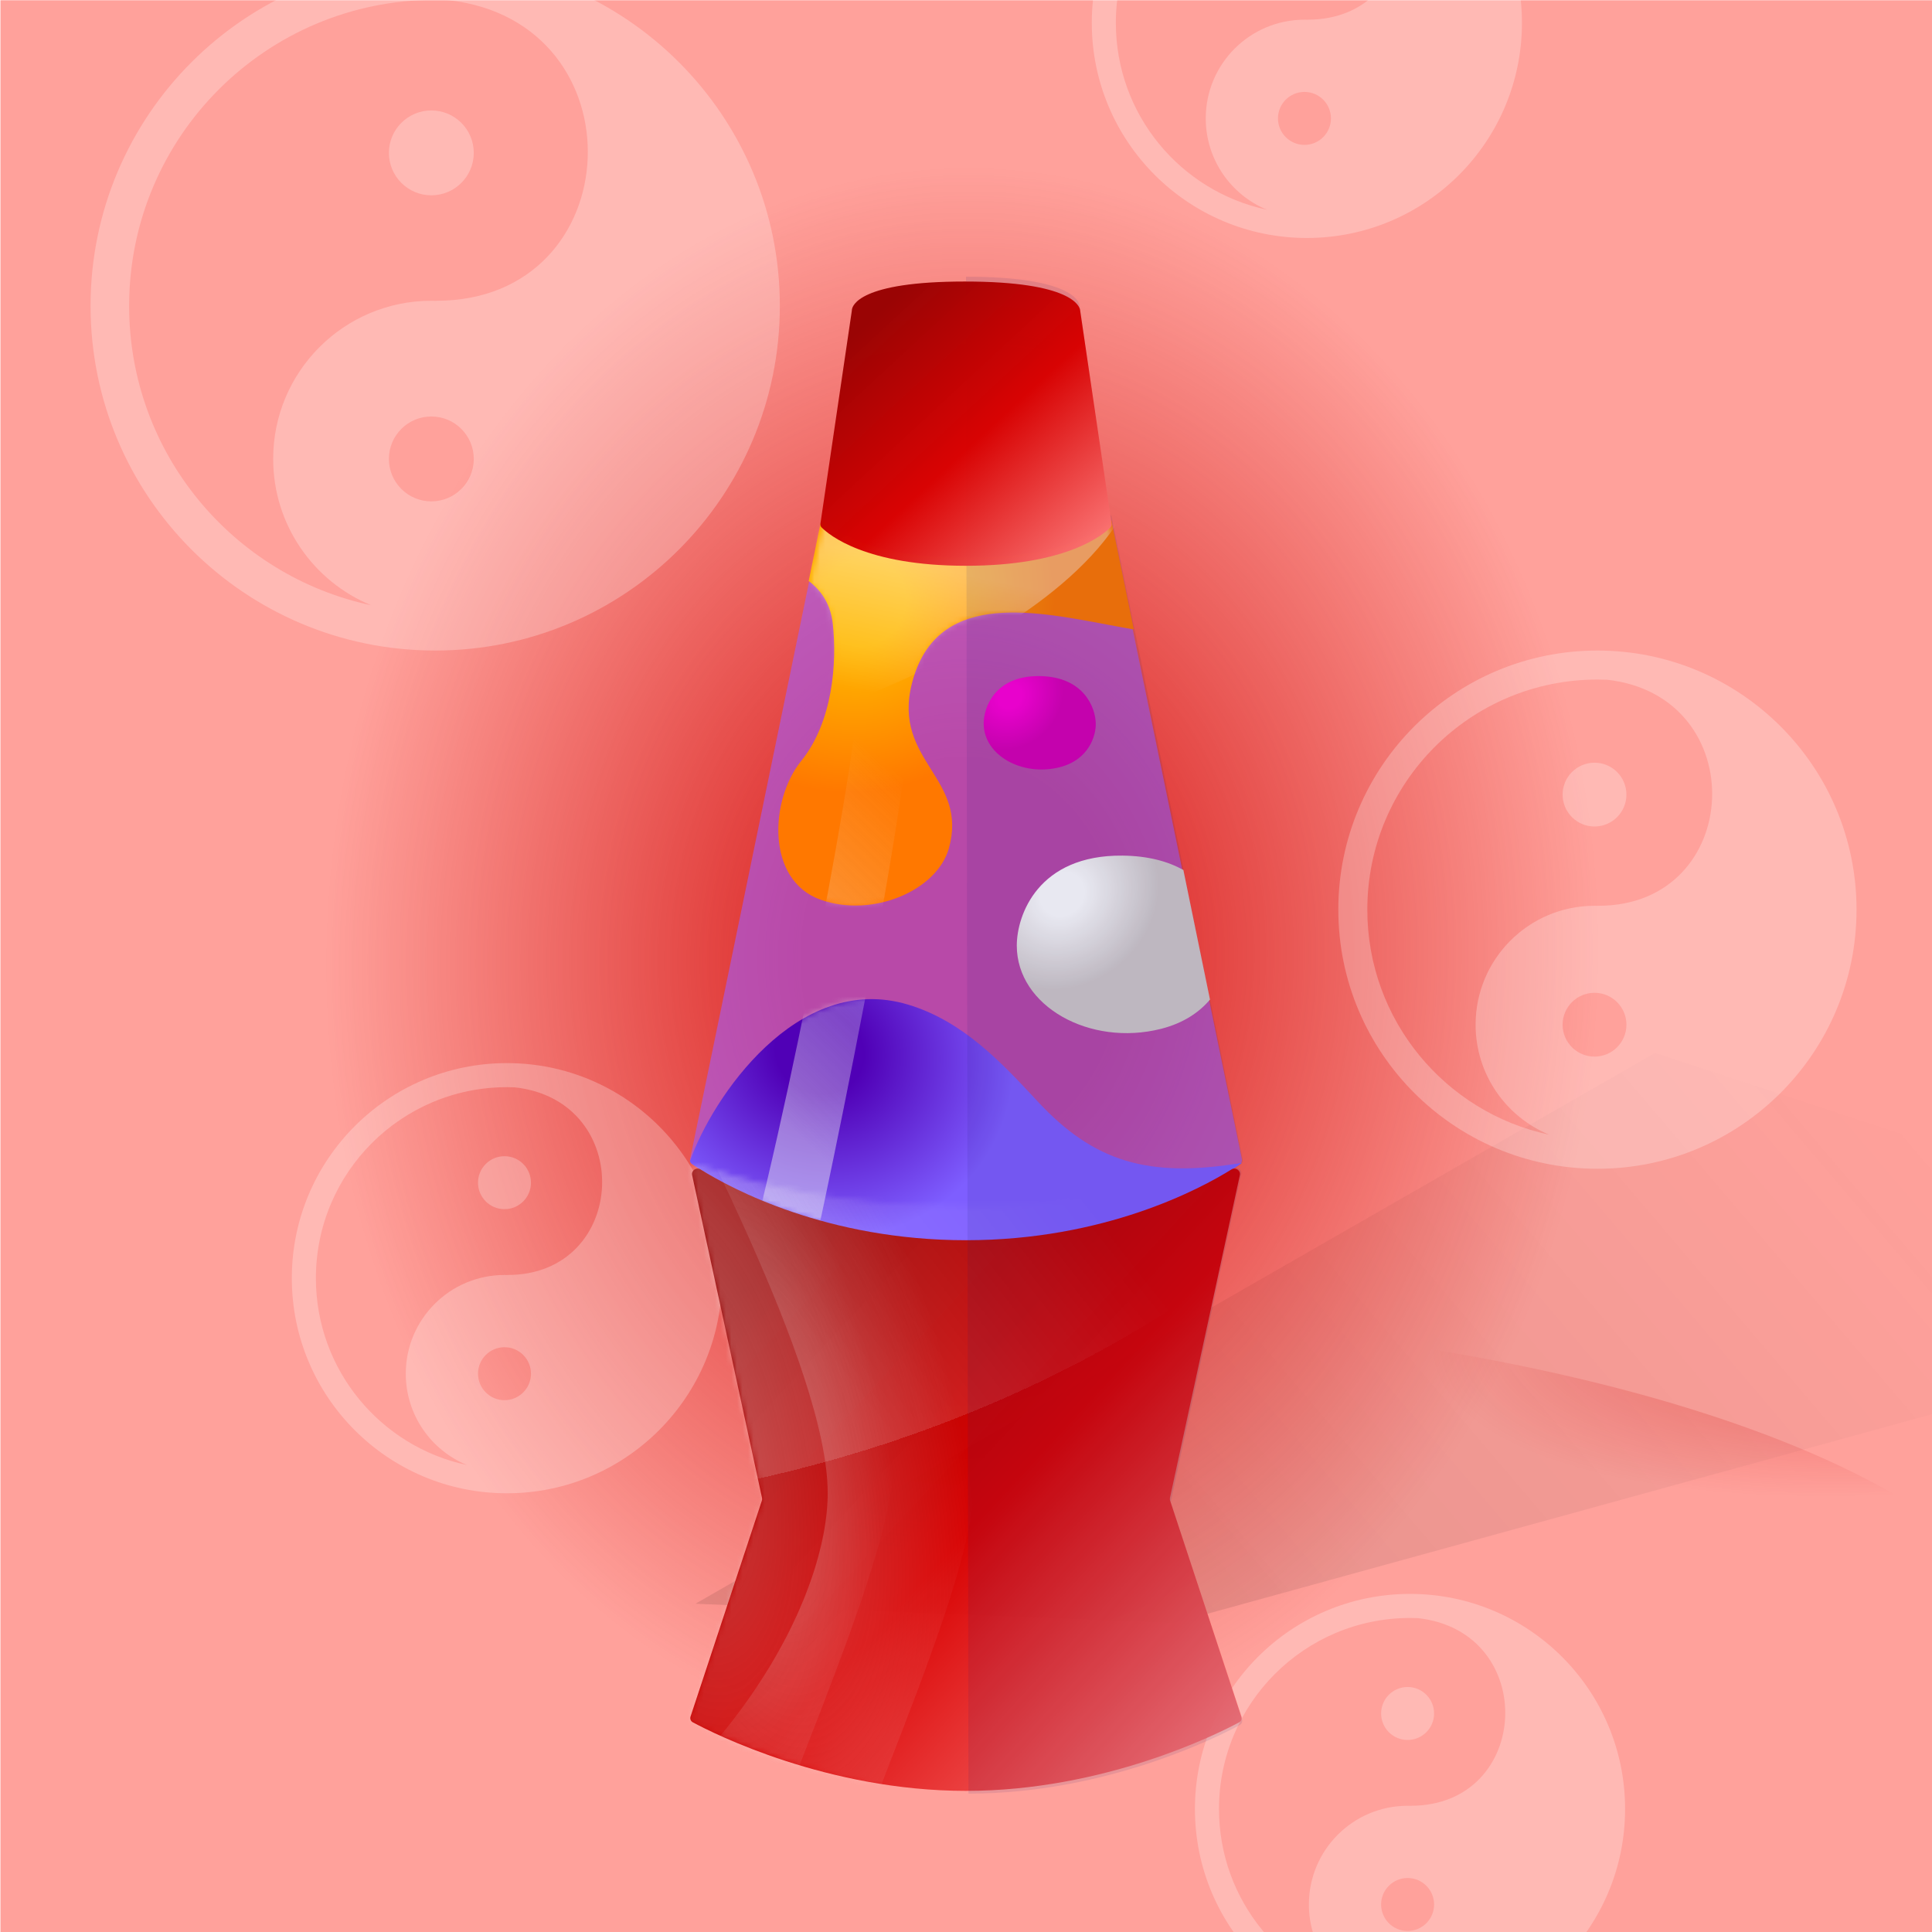 
    <svg width="350" height="350" viewBox="0 0 350 350" fill="none" xmlns="http://www.w3.org/2000/svg">
    
  <!-- Peach BG -->
  <g clip-path="url(#clip0_28_283)">
  <rect width="350" height="350" fill="white"/>
  <rect x="0.08" y="0.045" width="350" height="350" fill="#FFA19B"/>
  <path d="M125.979 290.538L299.833 190.751L430.988 233.879L212.56 294.049L125.979 290.538Z" fill="url(#paint0_linear_28_283)" fill-opacity="0.1"/>
  <g opacity="0.45" filter="url(#filter0_f_28_283)">
  <ellipse rx="194.596" ry="66.764" transform="matrix(1 0.002 0.002 -1 176.078 304.638)" fill="url(#paint1_radial_28_283)"/>
  </g>
  <g opacity="0.7" filter="url(#filter1_f_28_283)">
  <ellipse cx="174.396" cy="137.609" rx="196.647" ry="242.448" transform="rotate(0.127 174.396 137.609)" fill="url(#paint2_radial_28_283)"/>
  </g>
  </g>
  <defs>
  <filter id="filter0_f_28_283" x="-23.076" y="233.315" width="398.306" height="142.646" filterUnits="userSpaceOnUse" color-interpolation-filters="sRGB">
  <feFlood flood-opacity="0" result="BackgroundImageFix"/>
  <feBlend mode="normal" in="SourceGraphic" in2="BackgroundImageFix" result="shape"/>
  <feGaussianBlur stdDeviation="2.279" result="effect1_foregroundBlur_28_283"/>
  </filter>
  <filter id="filter1_f_28_283" x="-26.808" y="-109.396" width="402.409" height="494.01" filterUnits="userSpaceOnUse" color-interpolation-filters="sRGB">
  <feFlood flood-opacity="0" result="BackgroundImageFix"/>
  <feBlend mode="normal" in="SourceGraphic" in2="BackgroundImageFix" result="shape"/>
  <feGaussianBlur stdDeviation="2.279" result="effect1_foregroundBlur_28_283"/>
  </filter>
  <linearGradient id="paint0_linear_28_283" x1="194.836" y1="271.638" x2="316.538" y2="167.936" gradientUnits="userSpaceOnUse">
  <stop/>
  <stop offset="1" stop-color="#333333" stop-opacity="0"/>
  </linearGradient>
  <radialGradient id="paint1_radial_28_283" cx="0" cy="0" r="1" gradientUnits="userSpaceOnUse" gradientTransform="translate(194.596 76.624) rotate(99.123) scale(43.977 125.337)">
  <stop offset="0.229" stop-color="#CF0000"/>
  <stop offset="0.906" stop-color="#CF0000" stop-opacity="0"/>
  </radialGradient>
  <radialGradient id="paint2_radial_28_283" cx="0" cy="0" r="1" gradientUnits="userSpaceOnUse" gradientTransform="translate(174.396 173.413) rotate(92.559) scale(157.837 128.153)">
  <stop offset="0.229" stop-color="#CF0000"/>
  <stop offset="0.906" stop-color="#CF0000" stop-opacity="0"/>
  </radialGradient>
  <clipPath id="clip0_28_283">
  <rect width="350" height="350" fill="white"/>
  </clipPath>
  </defs>

    
  <!-- YinYang Overlay -->
  <g clip-path="url(#clip0_589_123547)">
  <g style="mix-blend-mode:overlay">
  <path fill-rule="evenodd" clip-rule="evenodd" d="M78.841 117.851C113.323 117.851 141.276 89.898 141.276 55.417C141.276 20.935 113.323 -7.018 78.841 -7.018C44.359 -7.018 16.406 20.935 16.406 55.417C16.406 89.898 44.359 117.851 78.841 117.851ZM78.841 -0.029C79.613 -0.029 80.381 -0.014 81.145 0.018C116.331 3.897 114.168 54.485 79.074 54.485C79.041 54.485 79.008 54.489 78.975 54.497C78.698 54.489 78.421 54.485 78.142 54.485C62.317 54.485 49.487 67.314 49.487 83.139C49.487 95.104 56.82 105.356 67.237 109.646C42.186 104.312 23.395 82.059 23.395 55.417C23.395 24.795 48.219 -0.029 78.841 -0.029ZM78.142 90.827C82.388 90.827 85.83 87.385 85.83 83.139C85.83 78.894 82.388 75.452 78.142 75.452C73.896 75.452 70.454 78.894 70.454 83.139C70.454 87.385 73.896 90.827 78.142 90.827Z" fill="white" fill-opacity="0.25"/>
  <path d="M85.83 27.694C85.83 31.939 82.388 35.382 78.142 35.382C73.896 35.382 70.454 31.939 70.454 27.694C70.454 23.448 73.896 20.006 78.142 20.006C82.388 20.006 85.83 23.448 85.83 27.694Z" fill="white" fill-opacity="0.25"/>
  </g>
  <g style="mix-blend-mode:overlay">
  <path fill-rule="evenodd" clip-rule="evenodd" d="M91.83 270.521C113.349 270.521 130.794 253.076 130.794 231.556C130.794 210.036 113.349 192.591 91.83 192.591C70.31 192.591 52.865 210.036 52.865 231.556C52.865 253.076 70.31 270.521 91.83 270.521ZM91.83 196.953C92.311 196.953 92.791 196.963 93.268 196.982C115.226 199.403 113.877 230.974 91.975 230.974C91.954 230.974 91.934 230.977 91.913 230.982C91.74 230.977 91.567 230.974 91.393 230.974C81.517 230.974 73.51 238.981 73.51 248.857C73.51 256.324 78.087 262.723 84.588 265.4C68.954 262.071 57.227 248.183 57.227 231.556C57.227 212.445 72.719 196.953 91.83 196.953ZM91.393 253.655C94.043 253.655 96.191 251.507 96.191 248.857C96.191 246.208 94.043 244.06 91.393 244.06C88.744 244.06 86.596 246.208 86.596 248.857C86.596 251.507 88.744 253.655 91.393 253.655Z" fill="white" fill-opacity="0.25"/>
  <path d="M96.191 214.254C96.191 216.904 94.043 219.052 91.393 219.052C88.744 219.052 86.596 216.904 86.596 214.254C86.596 211.605 88.744 209.456 91.393 209.456C94.043 209.456 96.191 211.605 96.191 214.254Z" fill="white" fill-opacity="0.25"/>
  </g>
  <g style="mix-blend-mode:overlay">
  <path fill-rule="evenodd" clip-rule="evenodd" d="M255.436 366.68C276.956 366.68 294.401 349.235 294.401 327.715C294.401 306.195 276.956 288.75 255.436 288.75C233.916 288.75 216.471 306.195 216.471 327.715C216.471 349.235 233.916 366.68 255.436 366.68ZM255.436 293.112C255.918 293.112 256.397 293.122 256.874 293.141C278.833 295.562 277.483 327.133 255.582 327.133C255.561 327.133 255.54 327.136 255.52 327.141C255.347 327.136 255.174 327.133 255 327.133C245.123 327.133 237.117 335.14 237.117 345.016C237.117 352.483 241.693 358.882 248.194 361.559C232.56 358.23 220.833 344.342 220.833 327.715C220.833 308.604 236.325 293.112 255.436 293.112ZM255 349.814C257.65 349.814 259.798 347.666 259.798 345.016C259.798 342.367 257.65 340.219 255 340.219C252.35 340.219 250.202 342.367 250.202 345.016C250.202 347.666 252.35 349.814 255 349.814Z" fill="white" fill-opacity="0.25"/>
  <path d="M259.798 310.413C259.798 313.063 257.65 315.211 255 315.211C252.35 315.211 250.202 313.063 250.202 310.413C250.202 307.764 252.35 305.615 255 305.615C257.65 305.615 259.798 307.764 259.798 310.413Z" fill="white" fill-opacity="0.25"/>
  </g>
  <g style="mix-blend-mode:overlay">
  <path fill-rule="evenodd" clip-rule="evenodd" d="M236.751 43.112C258.271 43.112 275.716 25.667 275.716 4.147C275.716 -17.373 258.271 -34.818 236.751 -34.818C215.232 -34.818 197.787 -17.373 197.787 4.147C197.787 25.667 215.232 43.112 236.751 43.112ZM236.751 -30.456C237.233 -30.456 237.713 -30.446 238.19 -30.427C260.148 -28.005 258.799 3.566 236.897 3.566C236.876 3.566 236.856 3.568 236.835 3.573C236.662 3.568 236.489 3.566 236.315 3.566C226.439 3.566 218.432 11.572 218.432 21.449C218.432 28.916 223.009 35.314 229.51 37.991C213.875 34.662 202.148 20.774 202.148 4.147C202.148 -14.964 217.641 -30.456 236.751 -30.456ZM236.315 26.247C238.965 26.247 241.113 24.099 241.113 21.449C241.113 18.799 238.965 16.651 236.315 16.651C233.665 16.651 231.517 18.799 231.517 21.449C231.517 24.099 233.665 26.247 236.315 26.247Z" fill="white" fill-opacity="0.25"/>
  <path d="M241.113 -13.155C241.113 -10.505 238.965 -8.357 236.315 -8.357C233.665 -8.357 231.517 -10.505 231.517 -13.155C231.517 -15.804 233.665 -17.952 236.315 -17.952C238.965 -17.952 241.113 -15.804 241.113 -13.155Z" fill="white" fill-opacity="0.25"/>
  </g>
  <g style="mix-blend-mode:overlay">
  <path fill-rule="evenodd" clip-rule="evenodd" d="M289.388 211.732C315.312 211.732 336.328 190.716 336.328 164.792C336.328 138.867 315.312 117.852 289.388 117.852C263.464 117.852 242.448 138.867 242.448 164.792C242.448 190.716 263.464 211.732 289.388 211.732ZM289.388 123.106C289.968 123.106 290.546 123.118 291.12 123.141C317.574 126.058 315.947 164.091 289.563 164.091C289.538 164.091 289.513 164.094 289.489 164.1C289.281 164.094 289.072 164.091 288.862 164.091C276.964 164.091 267.319 173.736 267.319 185.635C267.319 194.63 272.832 202.338 280.664 205.563C261.83 201.552 247.702 184.822 247.702 164.792C247.702 141.769 266.366 123.106 289.388 123.106ZM288.862 191.414C292.055 191.414 294.642 188.827 294.642 185.635C294.642 182.442 292.055 179.855 288.862 179.855C285.67 179.855 283.082 182.442 283.082 185.635C283.082 188.827 285.67 191.414 288.862 191.414Z" fill="white" fill-opacity="0.25"/>
  <path d="M294.642 143.949C294.642 147.141 292.055 149.729 288.862 149.729C285.67 149.729 283.082 147.141 283.082 143.949C283.082 140.757 285.67 138.169 288.862 138.169C292.055 138.169 294.642 140.757 294.642 143.949Z" fill="white" fill-opacity="0.25"/>
  </g>
  </g>
  <defs>
  <clipPath id="clip0_589_123547">
  <rect width="350" height="350" fill="white"/>
  </clipPath>
  </defs>

    
    
  <!-- Glowing Glass -->
    <g filter="url(#filter0_f_953_137978)">
    <path d="M148.717 95L125.019 209.98C124.948 210.324 125.078 210.673 125.367 210.873C128.479 213.027 147.033 225 175 225C202.967 225 221.521 213.027 224.633 210.873C224.922 210.673 225.052 210.324 224.981 209.98L201.283 95C201.249 95.067 201.205 95.129 201.15 95.184C199.818 96.524 193.18 102.106 175 102.106C156.82 102.106 150.182 96.524 148.85 95.184C148.795 95.129 148.751 95.067 148.717 95Z" fill="#A15BFA" fill-opacity="0.6"/>
    </g>
    <defs>
    <filter id="filter0_f_953_137978" x="-4" y="-4" width="358" height="358" filterUnits="userSpaceOnUse" color-interpolation-filters="sRGB">
    <feFlood flood-opacity="0" result="BackgroundImageFix"/>
    <feBlend mode="normal" in="SourceGraphic" in2="BackgroundImageFix" result="shape"/>
    <feGaussianBlur stdDeviation="2" result="effect1_foregroundBlur_953_137978"/>
    </filter>
    </defs>
  
    
    
    <!-- Lava 1 -->
    <!-- Color -->
    <!-- filter -->
    <path d="M201.33 94.231L205.4 114.032C203.808 113.761 202.153 113.448 200.459 113.128C186.293 110.453 169.479 107.277 165.223 123.731C163.365 130.915 166.057 135.213 168.676 139.394C171.205 143.431 173.665 147.359 171.9 153.669C169.751 161.35 158.067 166.325 148.671 162.995C138.746 159.477 139.443 144.904 145.148 137.85C150.853 130.795 151.677 120.031 150.853 112.871C150.454 109.41 148.742 106.935 146.502 105.251L148.841 93.881C148.875 93.948 148.92 94.01 148.975 94.066C150.853 95.959 156.979 101.03 175.237 101.03C192.824 101.03 199.656 95.82 201.33 94.231Z" fill="url(#paint0_radial_931_113783)"/>
    <mask id="mask0_931_113783" style="mask-type:alpha" maskUnits="userSpaceOnUse" x="141" y="93" width="65" height="72">
    <path d="M201.33 94.23L205.4 114.031C203.808 113.76 202.153 113.447 200.459 113.127C186.293 110.452 169.479 107.276 165.223 123.73C163.365 130.914 166.057 135.212 168.676 139.393C171.205 143.43 173.665 147.358 171.9 153.668C169.751 161.349 158.067 166.324 148.671 162.994C138.746 159.476 139.443 144.903 145.148 137.849C150.853 130.794 151.677 120.03 150.853 112.87C150.454 109.409 148.742 106.934 146.502 105.25L148.841 93.88C148.875 93.947 148.92 94.009 148.975 94.065C150.313 95.413 156.979 101.029 175.237 101.029C192.824 101.029 199.656 95.819 201.33 94.23Z" fill="url(#paint1_radial_931_113783)"/>
    </mask>
    <g mask="url(#mask0_931_113783)">
    <g filter="url(#filter0_f_931_113783)">
    <mask id="mask1_931_113783" style="mask-type:alpha" maskUnits="userSpaceOnUse" x="125" y="94" width="101" height="132">
    <path d="M149.015 95.064C149.102 94.64 149.475 94.336 149.907 94.336H200.399C200.831 94.336 201.205 94.64 201.292 95.064L225.146 211.159C225.227 211.555 225.041 211.955 224.68 212.137C220.777 214.109 198.528 224.817 175.153 225.128C151.731 225.438 129.441 214.178 125.603 212.141C125.253 211.954 125.077 211.562 125.157 211.173L149.015 95.064Z" fill="#577096" fill-opacity="0.75"/>
    </mask>
    <g mask="url(#mask1_931_113783)">
    <g filter="url(#filter1_f_931_113783)">
    <path d="M207.362 76.106C211.019 110.268 146.094 132.571 113.174 139.453L113.174 76.106L207.362 76.106Z" fill="url(#paint2_linear_931_113783)" fill-opacity="0.5"/>
    </g>
    <g filter="url(#filter2_f_931_113783)">
    <path d="M155.56 125.301C156.622 105.018 134.624 86.183 129.082 66.999C133.541 65.197 144.203 70.79 152.828 76.125C163.609 82.794 163.032 109.124 164.778 125.784C166.175 139.112 148.606 223.401 144.168 241.481L131.869 240.837C140.395 214.68 154.74 140.955 155.56 125.301Z" fill="url(#paint3_linear_931_113783)" fill-opacity="0.6"/>
    </g>
    </g>
    </g>
    </g>
    <defs>
    <filter id="filter0_f_931_113783" x="122.744" y="92.057" width="104.986" height="135.355" filterUnits="userSpaceOnUse" color-interpolation-filters="sRGB">
    <feFlood flood-opacity="0" result="BackgroundImageFix"/>
    <feBlend mode="normal" in="SourceGraphic" in2="BackgroundImageFix" result="shape"/>
    <feGaussianBlur stdDeviation="1.139" result="effect1_foregroundBlur_931_113783"/>
    </filter>
    <filter id="filter1_f_931_113783" x="112.262" y="75.195" width="96.159" height="65.17" filterUnits="userSpaceOnUse" color-interpolation-filters="sRGB">
    <feFlood flood-opacity="0" result="BackgroundImageFix"/>
    <feBlend mode="normal" in="SourceGraphic" in2="BackgroundImageFix" result="shape"/>
    <feGaussianBlur stdDeviation="0.456" result="effect1_foregroundBlur_931_113783"/>
    </filter>
    <filter id="filter2_f_931_113783" x="128.17" y="65.743" width="37.598" height="176.65" filterUnits="userSpaceOnUse" color-interpolation-filters="sRGB">
    <feFlood flood-opacity="0" result="BackgroundImageFix"/>
    <feBlend mode="normal" in="SourceGraphic" in2="BackgroundImageFix" result="shape"/>
    <feGaussianBlur stdDeviation="0.456" result="effect1_foregroundBlur_931_113783"/>
    </filter>
    <radialGradient id="paint0_radial_931_113783" cx="0" cy="0" r="1" gradientUnits="userSpaceOnUse" gradientTransform="translate(156.087 109.102) rotate(53.072) scale(37.841 40.308)">
    <stop offset="0.203" style="stop-color: #FFB800;"/>
    <stop offset="0.891" style="stop-color: #FF7800;"/>
    </radialGradient>
    <radialGradient id="paint1_radial_931_113783" cx="0" cy="0" r="1" gradientUnits="userSpaceOnUse" gradientTransform="translate(156.087 109.101) rotate(53.072) scale(37.841 40.308)">
    <stop offset="0.203" stop-color="#71FF30"/>
    <stop offset="0.891" stop-color="#25BC46"/>
    </radialGradient>
    <linearGradient id="paint2_linear_931_113783" x1="145.368" y1="123.01" x2="155.982" y2="72.291" gradientUnits="userSpaceOnUse">
    <stop stop-color="white" stop-opacity="0"/>
    <stop offset="0.471" stop-color="white"/>
    <stop offset="1" stop-color="white"/>
    </linearGradient>
    <linearGradient id="paint3_linear_931_113783" x1="160.882" y1="220.938" x2="202.107" y2="178" gradientUnits="userSpaceOnUse">
    <stop stop-color="#F2F2F2"/>
    <stop offset="0" stop-color="#F2F2F2"/>
    <stop offset="0.052" stop-color="#F2F2F2" stop-opacity="0.948"/>
    <stop offset="1" stop-color="#F2F2F2" stop-opacity="0"/>
    </linearGradient>
    </defs>
  
    
  <!-- Lava 2 -->
    <!-- Color -->
<path d="M178.202 131.059C178.202 128.163 180.222 122.394 188.299 122.479C196.377 122.565 198.468 128.235 198.504 131.059C198.576 133.132 197.365 137.622 191.952 138.995C185.184 140.711 178.202 136.85 178.202 131.059Z" fill="url(#paint0_radial_931_113845)"/>
<defs>
<radialGradient id="paint0_radial_931_113845" cx="0" cy="0" r="1" gradientUnits="userSpaceOnUse" gradientTransform="translate(182.959 126.151) rotate(45.512) scale(10.229 11.342)">
<stop offset="0.203" style="stop-color: #FF00D6;"/>
<stop offset="0.891" style="stop-color: #D700B4;"/>
</radialGradient>
</defs>
  
    
  <!-- Lava 3 -->
    <!-- Color -->
    <path d="M214.381 157.604L219.2 181.084C217.285 183.349 214.448 185.339 210.334 186.382C197.471 189.642 184.2 182.306 184.2 171.303C184.2 165.801 188.039 154.839 203.392 155.002C208.021 155.051 211.616 156.065 214.381 157.604Z" fill="url(#paint0_radial_931_113862)"/>
<defs>
<radialGradient id="paint0_radial_931_113862" cx="0" cy="0" r="1" gradientUnits="userSpaceOnUse" gradientTransform="translate(192.4 161.977) rotate(48.294) scale(18.572 20.459)">
<stop offset="0.203" style="stop-color: #FFFFFF;"/>
<stop offset="0.891" style="stop-color: #D0C9C9;"/>
</radialGradient>
</defs>
  
    
  <!-- Lava 4 -->
    <!-- Color -->
    <path d="M225 210.659C220.5 214 200.704 225 175.402 225C147.201 225 128.492 213.024 125.354 210.869C125.163 210.738 125.042 210.543 125 210.328C128.968 198.996 144.393 175.959 164.496 181.99C174.451 184.976 181.421 192.474 187.975 199.525C198.127 210.446 208 213.5 225 210.659C224.675 211.045 225.345 210.27 225 210.659Z" fill="url(#paint0_radial_931_113863)"/>
<mask id="mask0_931_113863" style="mask-type:alpha" maskUnits="userSpaceOnUse" x="124" y="180" width="101" height="45">
<path d="M223.866 211.799C218.236 215.343 200.575 225 175.272 225C147.071 225 128.362 213.003 125.225 210.845C125.034 210.714 124.912 210.519 124.87 210.303C128.839 198.951 144.263 175.875 164.366 181.916C174.321 184.908 181.291 192.418 187.845 199.481C197.997 210.421 207.154 220.288 224.87 210.635C224.545 211.021 224.21 211.409 223.866 211.799Z" fill="url(#paint1_radial_931_113863)"/>
</mask>
<g mask="url(#mask0_931_113863)">
<g filter="url(#filter0_f_931_113863)">
<mask id="mask1_931_113863" style="mask-type:alpha" maskUnits="userSpaceOnUse" x="124" y="94" width="102" height="132">
<path d="M148.862 95.32C148.949 94.896 149.322 94.592 149.755 94.592H200.246C200.679 94.592 201.052 94.896 201.139 95.32L224.993 211.414C225.075 211.811 224.888 212.211 224.527 212.393C220.624 214.365 198.376 225.073 175 225.383C151.578 225.694 129.288 214.434 125.45 212.396C125.1 212.21 124.924 211.818 125.004 211.429L148.862 95.32Z" fill="#577096" fill-opacity="0.75"/>
</mask>
<g mask="url(#mask1_931_113863)">
<g filter="url(#filter1_f_931_113863)">
<path d="M155.407 125.557C156.47 105.273 134.471 86.439 128.929 67.254C133.388 65.453 144.05 71.046 152.675 76.381C163.456 83.049 162.879 109.38 164.625 126.04C166.022 139.368 148.453 223.657 144.015 241.737L131.716 241.093C140.242 214.936 154.587 141.211 155.407 125.557Z" fill="url(#paint2_linear_931_113863)" fill-opacity="0.6"/>
</g>
</g>
</g>
</g>
<defs>
<filter id="filter0_f_931_113863" x="122.591" y="92.313" width="105.59" height="135.355" filterUnits="userSpaceOnUse" color-interpolation-filters="sRGB">
<feFlood flood-opacity="0" result="BackgroundImageFix"/>
<feBlend mode="normal" in="SourceGraphic" in2="BackgroundImageFix" result="shape"/>
<feGaussianBlur stdDeviation="1.139" result="effect1_foregroundBlur_931_113863"/>
</filter>
<filter id="filter1_f_931_113863" x="128.017" y="65.999" width="37.598" height="176.65" filterUnits="userSpaceOnUse" color-interpolation-filters="sRGB">
<feFlood flood-opacity="0" result="BackgroundImageFix"/>
<feBlend mode="normal" in="SourceGraphic" in2="BackgroundImageFix" result="shape"/>
<feGaussianBlur stdDeviation="0.456" result="effect1_foregroundBlur_931_113863"/>
</filter>
<radialGradient id="paint0_radial_931_113863" cx="0" cy="0" r="1" gradientUnits="userSpaceOnUse" gradientTransform="translate(148.451 190.545) rotate(28.226) scale(40.108 37.068)">
<stop offset="0.203" style="stop-color: #5000B6;"/>
<stop offset="0.891" style="stop-color: #7E5EFF;"/>
</radialGradient>
<radialGradient id="paint1_radial_931_113863" cx="0" cy="0" r="1" gradientUnits="userSpaceOnUse" gradientTransform="translate(146.382 191.229) rotate(27.085) scale(58.922 42.316)">
<stop offset="0.302" stop-color="#FFB800"/>
<stop offset="1" stop-color="#FF7800"/>
</radialGradient>
<linearGradient id="paint2_linear_931_113863" x1="160.729" y1="221.194" x2="201.954" y2="178.256" gradientUnits="userSpaceOnUse">
<stop stop-color="#F2F2F2"/>
<stop offset="0" stop-color="#F2F2F2"/>
<stop offset="0.052" stop-color="#F2F2F2" stop-opacity="0.948"/>
<stop offset="1" stop-color="#F2F2F2" stop-opacity="0"/>
</linearGradient>
</defs>
  
  
    
  <!-- Ruby Standard -->
  <path d="M125.511 312.015C125.13 311.81 124.966 311.367 125.102 310.956L138.023 271.847C138.074 271.692 138.083 271.527 138.048 271.368L125.382 212.874C125.204 212.051 126.171 211.397 126.886 211.843C132.551 215.376 149.852 224.677 174.998 224.677C200.145 224.677 217.446 215.376 223.111 211.843C223.825 211.397 224.793 212.051 224.615 212.874L211.949 271.368C211.914 271.527 211.923 271.692 211.974 271.847L224.895 310.956C225.031 311.367 224.867 311.81 224.485 312.015C220.652 314.075 200.122 324.434 174.998 324.434C149.875 324.434 129.345 314.075 125.511 312.015Z" fill="url(#paint0_linear_737_226370)"/>
  <g filter="url(#filter0_f_737_226370)">
  <mask id="mask0_737_226370" style="mask-type:alpha" maskUnits="userSpaceOnUse" x="125" y="211" width="101" height="114">
  <path d="M125.642 312.073C125.261 311.869 125.097 311.425 125.233 311.014L138.154 271.881C138.205 271.726 138.214 271.561 138.18 271.402L125.374 212.226C125.217 211.503 125.939 210.879 126.634 211.134C131.867 213.055 149.387 218.68 175.13 218.68C200.873 218.68 218.393 213.055 223.626 211.134C224.321 210.879 225.043 211.503 224.886 212.226L212.08 271.402C212.046 271.561 212.055 271.726 212.106 271.881L225.027 311.014C225.163 311.425 224.999 311.869 224.618 312.073C220.785 314.134 200.254 324.5 175.13 324.5C150.006 324.5 129.475 314.134 125.642 312.073Z" fill="#2D2E32"/>
  <path d="M125.642 312.073C125.261 311.869 125.097 311.425 125.233 311.014L138.154 271.881C138.205 271.726 138.214 271.561 138.18 271.402L125.374 212.226C125.217 211.503 125.939 210.879 126.634 211.134C131.867 213.055 149.387 218.68 175.13 218.68C200.873 218.68 218.393 213.055 223.626 211.134C224.321 210.879 225.043 211.503 224.886 212.226L212.08 271.402C212.046 271.561 212.055 271.726 212.106 271.881L225.027 311.014C225.163 311.425 224.999 311.869 224.618 312.073C220.785 314.134 200.254 324.5 175.13 324.5C150.006 324.5 129.475 314.134 125.642 312.073Z" fill="url(#paint1_linear_737_226370)"/>
  </mask>
  <g mask="url(#mask0_737_226370)">
  <g opacity="0.25" filter="url(#filter1_df_737_226370)">
  <path d="M74.326 272.825C169.438 275.529 231.534 227.54 250.693 203.208H74.326V272.825Z" fill="url(#paint2_linear_737_226370)" fill-opacity="0.55" shape-rendering="crispEdges"/>
  </g>
  <path opacity="0.25" d="M135.363 266.428C135.363 243.578 108.929 195.563 99.139 174.336C105.666 172.051 122.049 168.85 135.363 174.336C152.007 181.194 157.629 243.465 161.546 262.079C164.678 276.971 140.585 326.189 135.363 346.763H69.768C119.699 320.311 135.363 284.062 135.363 266.428Z" fill="url(#paint3_radial_737_226370)"/>
  <path opacity="0.25" d="M149.946 270.53C149.946 247.679 123.512 199.665 113.722 178.438C120.249 176.152 136.632 172.952 149.946 178.438C166.59 185.296 172.212 247.567 176.129 266.181C179.261 281.072 155.168 330.291 149.946 350.865H84.351C134.282 324.413 149.946 288.164 149.946 270.53Z" fill="url(#paint4_radial_737_226370)"/>
  </g>
  </g>
  <path d="M175.438 324.935C200.391 324.935 220.781 314.575 224.588 312.516C224.967 312.311 225.13 311.867 224.995 311.456L212.162 272.347C212.111 272.192 212.102 272.027 212.137 271.868L224.855 212.729C224.996 212.073 224.422 211.5 223.799 211.587C224.208 211.319 224.531 211.098 224.765 210.934C225.053 210.732 225.182 210.382 225.111 210.036L201.398 93.697C201.344 93.43 201.176 93.21 200.953 93.085L195.58 55.428C195.576 55.401 195.573 55.374 195.57 55.347C195.567 55.326 195.565 55.305 195.562 55.284C195.47 54.658 194.147 50.13 175 50.13L175.438 324.935Z" fill="#161A70" fill-opacity="0.1"/>
  <path d="M154.31 56.328C154.32 56.26 154.322 56.192 154.329 56.123C154.4 55.396 155.625 51 174.785 51C194.297 51 195.584 55.558 195.669 56.16C195.675 56.204 195.678 56.247 195.685 56.291L201.375 94.862C201.412 95.111 201.345 95.362 201.168 95.541C199.835 96.888 193.192 102.497 175 102.497C156.808 102.497 150.166 96.888 148.833 95.541C148.656 95.362 148.589 95.111 148.626 94.862L154.31 56.328Z" fill="url(#paint5_linear_737_226370)"/>
  <defs>
  <filter id="filter0_f_737_226370" x="121.721" y="208.221" width="106.185" height="118.557" filterUnits="userSpaceOnUse" color-interpolation-filters="sRGB">
  <feFlood flood-opacity="0" result="BackgroundImageFix"/>
  <feBlend mode="normal" in="SourceGraphic" in2="BackgroundImageFix" result="shape"/>
  <feGaussianBlur stdDeviation="1.139" result="effect1_foregroundBlur_737_226370"/>
  </filter>
  <filter id="filter1_df_737_226370" x="72.959" y="202.297" width="179.102" height="72.917" filterUnits="userSpaceOnUse" color-interpolation-filters="sRGB">
  <feFlood flood-opacity="0" result="BackgroundImageFix"/>
  <feColorMatrix in="SourceAlpha" type="matrix" values="0 0 0 0 0 0 0 0 0 0 0 0 0 0 0 0 0 0 127 0" result="hardAlpha"/>
  <feOffset dy="0.911"/>
  <feGaussianBlur stdDeviation="0.684"/>
  <feComposite in2="hardAlpha" operator="out"/>
  <feColorMatrix type="matrix" values="0 0 0 0 0 0 0 0 0 0 0 0 0 0 0 0 0 0 0.25 0"/>
  <feBlend mode="normal" in2="BackgroundImageFix" result="effect1_dropShadow_737_226370"/>
  <feBlend mode="normal" in="SourceGraphic" in2="effect1_dropShadow_737_226370" result="shape"/>
  <feGaussianBlur stdDeviation="0.456" result="effect2_foregroundBlur_737_226370"/>
  </filter>
  <linearGradient id="paint0_linear_737_226370" x1="138.996" y1="229.188" x2="231.145" y2="314.387" gradientUnits="userSpaceOnUse">
  <stop stop-color="#9A0404"/>
  <stop offset="0.474" stop-color="#D80101" stop-opacity="0.98"/>
  <stop offset="1" stop-color="#FF8080" stop-opacity="0.98"/>
  </linearGradient>
  <linearGradient id="paint1_linear_737_226370" x1="125" y1="210.5" x2="242.237" y2="295.853" gradientUnits="userSpaceOnUse">
  <stop stop-color="#C3C3C3"/>
  <stop offset="1" stop-color="#C3C3C3" stop-opacity="0.15"/>
  </linearGradient>
  <linearGradient id="paint2_linear_737_226370" x1="204.912" y1="227.004" x2="114.012" y2="298.665" gradientUnits="userSpaceOnUse">
  <stop stop-color="white" stop-opacity="0"/>
  <stop offset="0.471" stop-color="white"/>
  <stop offset="1" stop-color="white"/>
  </linearGradient>
  <radialGradient id="paint3_radial_737_226370" cx="0" cy="0" r="1" gradientUnits="userSpaceOnUse" gradientTransform="translate(123.95 264.847) rotate(79.4) scale(83.338 37.027)">
  <stop stop-color="#F2F2F2"/>
  <stop offset="0" stop-color="#F2F2F2"/>
  <stop offset="1" stop-color="#F2F2F2" stop-opacity="0"/>
  </radialGradient>
  <radialGradient id="paint4_radial_737_226370" cx="0" cy="0" r="1" gradientUnits="userSpaceOnUse" gradientTransform="translate(138.533 268.948) rotate(79.4) scale(83.338 37.027)">
  <stop stop-color="#F2F2F2"/>
  <stop offset="0" stop-color="#F2F2F2"/>
  <stop offset="1" stop-color="#F2F2F2" stop-opacity="0"/>
  </radialGradient>
  <linearGradient id="paint5_linear_737_226370" x1="156.017" y1="59.446" x2="197.678" y2="104.379" gradientUnits="userSpaceOnUse">
  <stop stop-color="#9A0404"/>
  <stop offset="0.474" stop-color="#D80101" stop-opacity="0.98"/>
  <stop offset="1" stop-color="#FF8080" stop-opacity="0.98"/>
  </linearGradient>
  </defs>
  
    
    </svg>
  